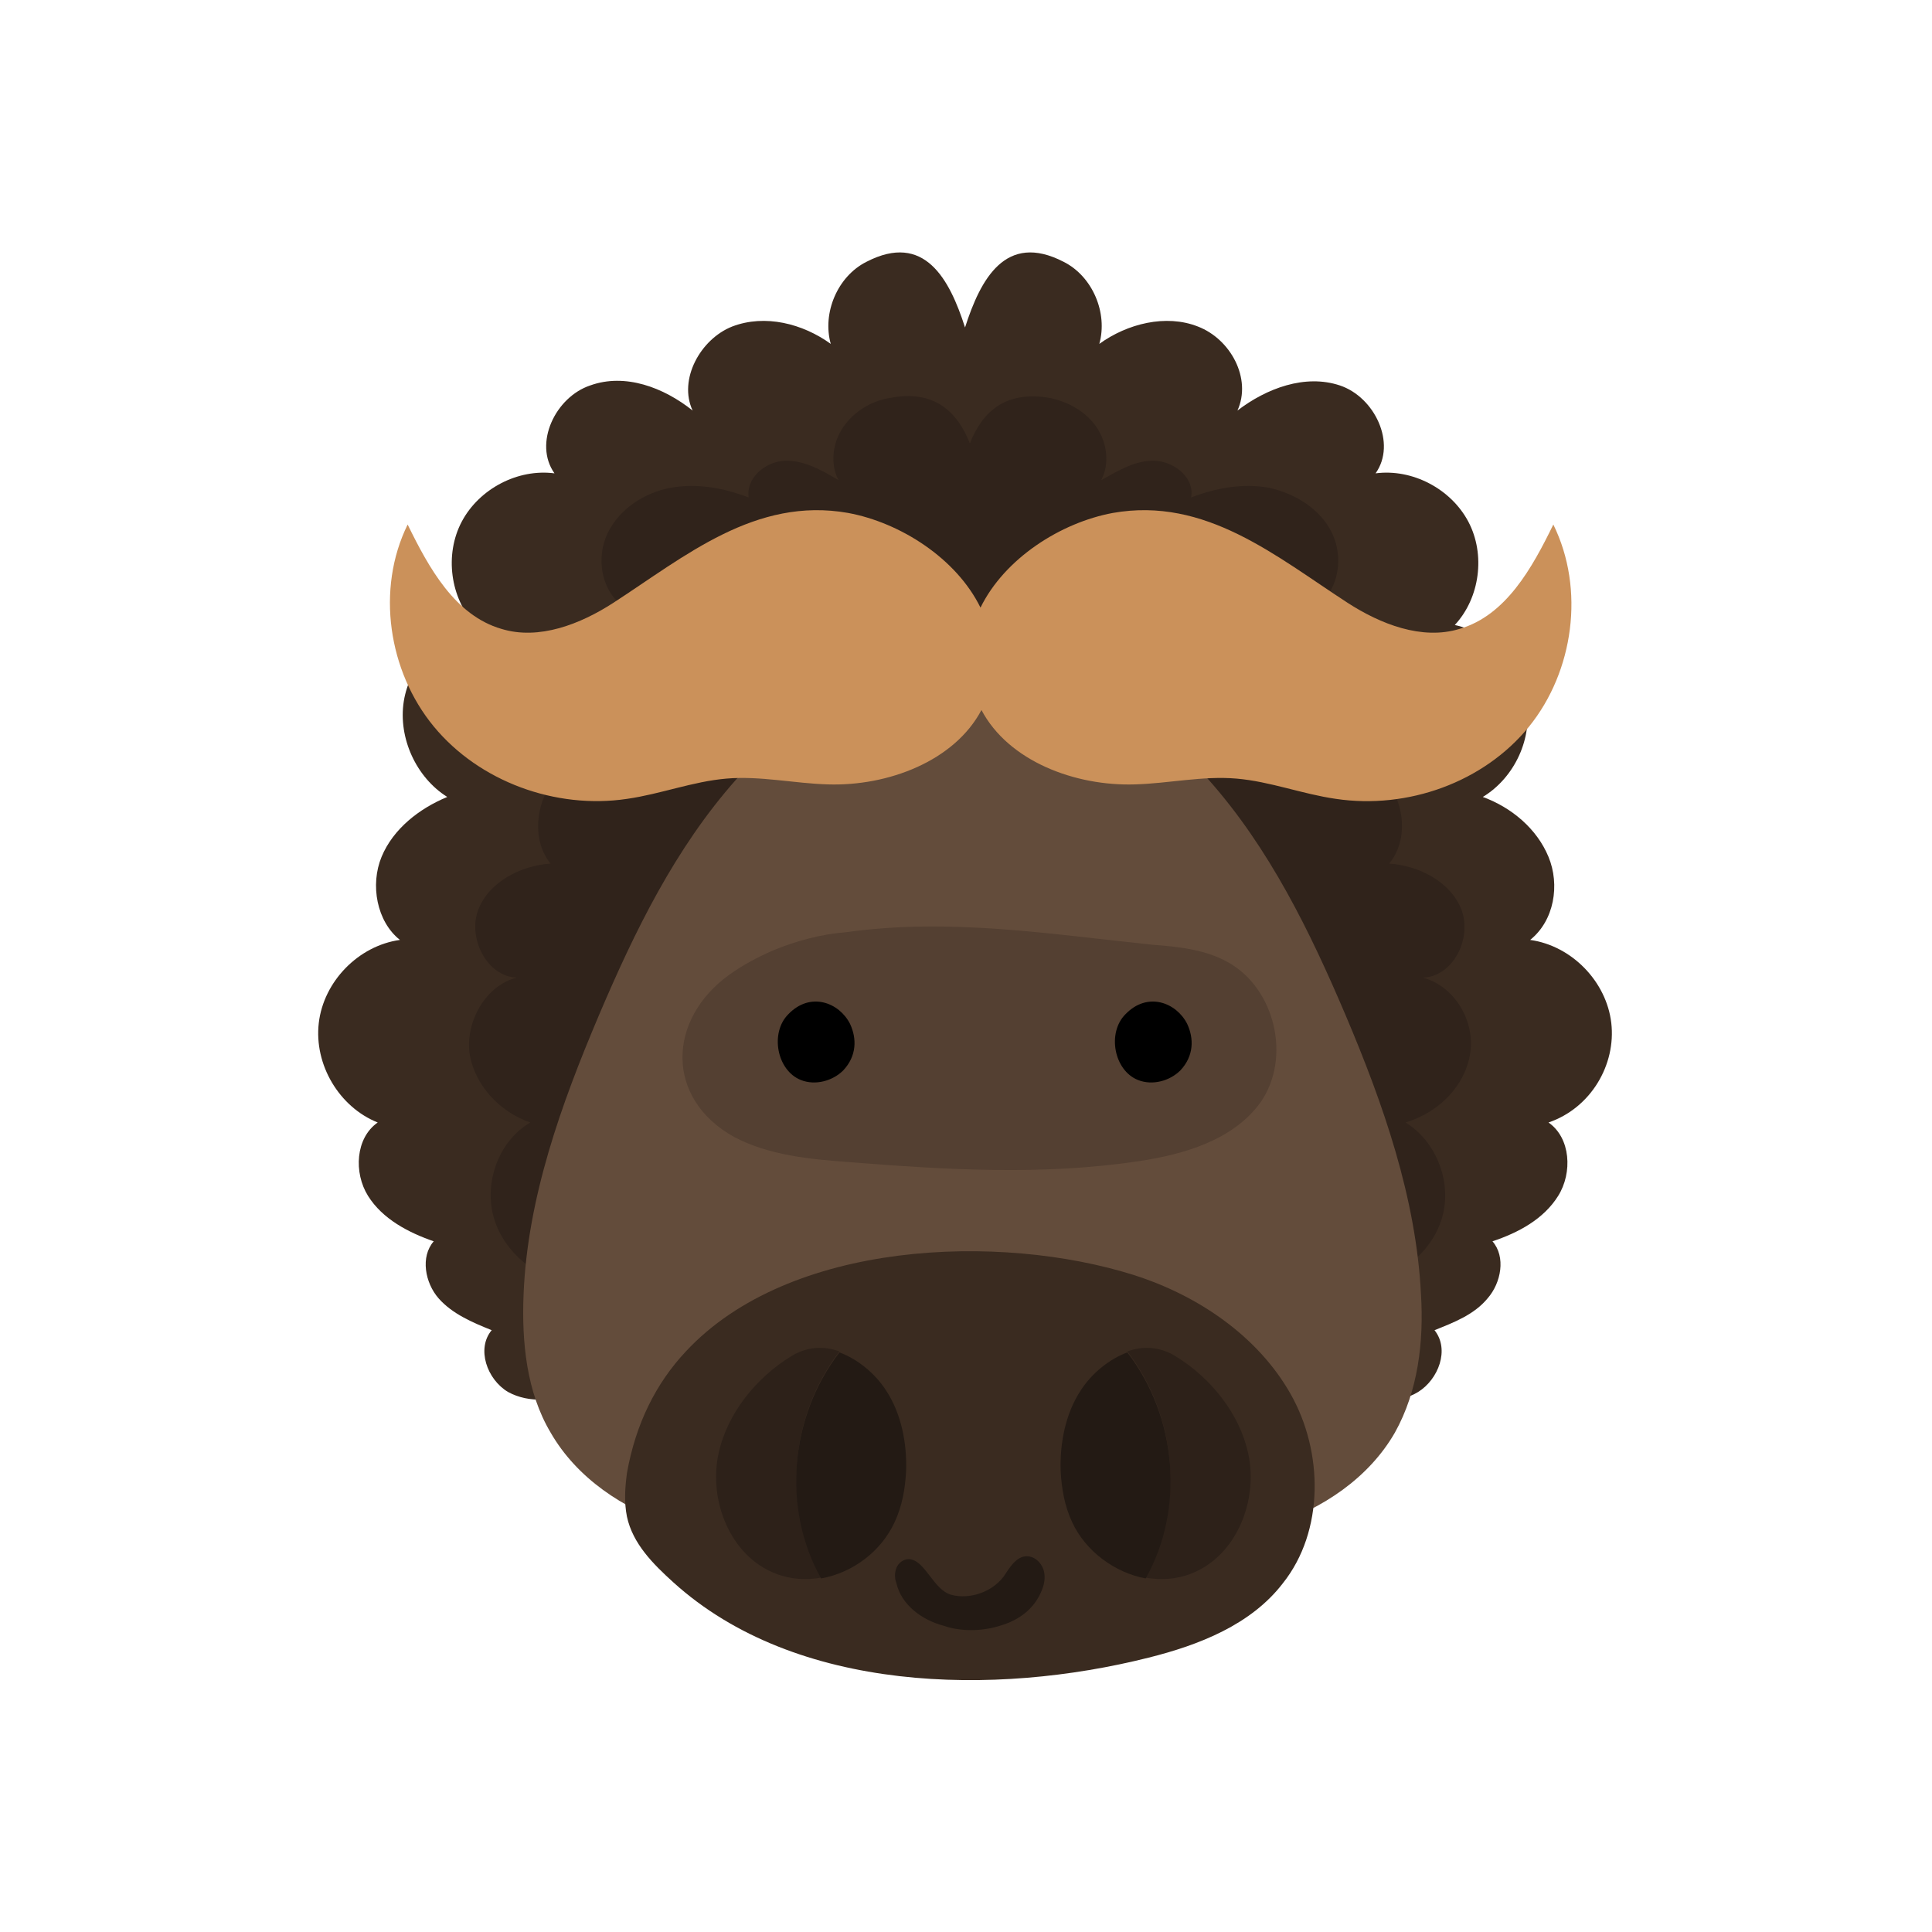 <?xml version="1.0" encoding="utf-8"?>
<!-- Generator: Adobe Illustrator 24.0.0, SVG Export Plug-In . SVG Version: 6.00 Build 0)  -->
<svg version="1.1" id="Layer_1" xmlns="http://www.w3.org/2000/svg" xmlns:xlink="http://www.w3.org/1999/xlink" x="0px" y="0px"
	 viewBox="0 0 200 200" style="enable-background:new 0 0 200 200;" xml:space="preserve">
<style type="text/css">
	.st0{fill:#F2F1E8;}
	.st1{fill:#A8A9A2;}
	.st2{fill:#32302D;}
	.st3{clip-path:url(#SVGID_2_);fill:#32302D;}
	.st4{fill:#161514;}
	.st5{fill:#232220;}
	.st6{fill:#884637;}
	.st7{fill:#FBBB8C;}
	.st8{fill:#FFE8D6;}
	.st9{fill:#8E6F5E;}
	.st10{fill:#7A5B4C;}
	.st11{fill:#5E3F33;}
	.st12{fill:#A88E7D;}
	.st13{fill:#F9DBB2;}
	.st14{fill:#E09E48;}
	.st15{fill:#9B5E1B;}
	.st16{fill:#C18033;}
	.st17{clip-path:url(#SVGID_4_);fill:#FEC368;}
	.st18{clip-path:url(#SVGID_4_);fill:#DD8340;}
	.st19{clip-path:url(#SVGID_4_);fill:#161514;}
	.st20{clip-path:url(#SVGID_4_);fill:#FFE8D6;}
	.st21{fill:#FFFFFF;}
	.st22{fill:#D6854D;}
	.st23{fill:#B46133;}
	.st24{fill:#EC9B5E;}
	.st25{fill:#88524C;}
	.st26{clip-path:url(#SVGID_6_);fill:#B46133;}
	.st27{fill:#EACAB5;}
	.st28{fill:#D3AF9B;}
	.st29{fill:#4D4C48;}
	.st30{fill:#D2D2CA;}
	.st31{fill:#514142;}
	.st32{fill:#C6604D;}
	.st33{fill:#2C1C0F;}
	.st34{fill:#5F4C4E;}
	.st35{fill:none;stroke:#2C1C0F;stroke-width:5.913;stroke-linecap:round;stroke-linejoin:round;stroke-miterlimit:10;}
	.st36{fill:#BCBEC0;}
	.st37{fill:#636466;}
	.st38{fill:#D1D3D4;}
	.st39{fill:#EBEBEC;}
	.st40{fill:#A7A9AC;}
	.st41{fill:#AAAAAA;}
	.st42{opacity:0.8;fill:#2C1C0F;}
	.st43{fill:#FAF3EB;}
	.st44{fill:none;stroke:#282F39;stroke-width:4.76;stroke-linecap:round;stroke-linejoin:round;stroke-miterlimit:10;}
	.st45{fill:#DD786B;}
	.st46{fill:#83562D;}
	.st47{fill:#B37E4A;}
	.st48{fill:#3A2B20;}
	.st49{fill:#30231B;}
	.st50{fill:#634C3B;}
	.st51{fill:#CB915A;}
	.st52{fill:#544032;}
	.st53{fill:#2D2119;}
	.st54{fill:#231A14;}
	.st55{fill:#33322F;}
	.st56{fill:#777673;}
	.st57{fill:#353432;}
	.st58{fill:#E7E6DE;}
	.st59{fill:#F3757A;}
	.st60{fill:#BF4750;}
	.st61{fill:#D6565F;}
	.st62{fill:#FFAEB4;}
	.st63{fill:#E58893;}
	.st64{fill:#A3313A;}
	.st65{fill:#F2F1E7;}
	.st66{fill:#F9B7B2;}
	.st67{fill:#E59291;}
	.st68{fill:#CC7171;}
	.st69{clip-path:url(#SVGID_8_);fill:#383734;}
	.st70{fill:#FCBC7E;}
	.st71{fill:#B74E2E;}
	.st72{fill:#A53F28;}
	.st73{clip-path:url(#SVGID_10_);fill:#E58341;}
	.st74{clip-path:url(#SVGID_10_);}
	.st75{fill:#CC652B;}
	.st76{fill:#EAA465;}
	.st77{fill:#4B2D23;}
	.st78{fill:#3A211B;}
	.st79{fill:#D68847;}
	.st80{fill:#E58341;}
	.st81{fill:#AF5223;}
	.st82{fill:#E2705C;}
	.st83{fill:#F8F8F8;}
	.st84{fill:#FFBE51;}
	.st85{fill:#4A1F09;}
	.st86{fill:#DFDCDA;}
	.st87{fill:#623420;}
	.st88{fill:#AB8458;}
	.st89{fill:#E1965F;}
	.st90{fill:#CD8554;}
	.st91{fill:#957350;}
	.st92{fill:#A8A6A2;}
	.st93{fill:#E9E9E7;}
	.st94{fill:#636260;}
	.st95{fill:#BCBBB8;}
	.st96{fill:#1C1B1A;}
	.st97{fill:#32302E;}
	.st98{fill:#D2D2CC;}
	.st99{fill:#A19E9C;}
	.st100{fill:#5A5452;}
	.st101{fill:#8A8786;}
</style>
<g>
	<path class="st48" d="M166.8,105.9c-0.5-4.3-4.1-8-8.4-8.6c2.5-2,3.1-5.7,1.9-8.6c-1.2-2.9-3.8-5.1-6.8-6.2c3.3-2,5.2-6.1,4.5-9.9
		c-0.6-3.8-3.7-7.1-7.4-7.9c2.6-2.8,3.2-7.3,1.4-10.7c-1.8-3.4-5.8-5.5-9.6-5c2.2-3.1-0.1-7.9-3.7-9.1c-3.6-1.2-7.6,0.3-10.6,2.6
		c1.5-3.3-0.7-7.4-4.1-8.7c-3.3-1.3-7.3-0.3-10.2,1.8c0.9-3.2-0.7-7-3.7-8.5c-6-3.1-8.6,1.8-10.2,6.8c-1.6-5-4.2-9.9-10.2-6.8
		c-3,1.5-4.6,5.3-3.7,8.5c-2.9-2.1-6.8-3.1-10.2-1.8c-3.3,1.3-5.6,5.5-4.1,8.7c-3-2.4-7-3.9-10.6-2.6c-3.6,1.2-5.9,6-3.7,9.1
		c-3.8-0.5-7.8,1.6-9.6,5c-1.8,3.4-1.2,7.9,1.4,10.7c-3.7,0.8-6.8,4.1-7.4,7.9c-0.6,3.8,1.3,7.9,4.5,9.9c-2.9,1.2-5.6,3.3-6.8,6.2
		c-1.2,2.9-0.5,6.7,1.9,8.6c-4.3,0.6-7.9,4.3-8.4,8.6c-0.5,4.3,2.1,8.7,6.1,10.3c-2.3,1.6-2.5,5.2-1,7.6c1.5,2.4,4.2,3.8,6.8,4.7
		c-1.4,1.6-0.9,4.3,0.5,5.9c1.4,1.6,3.5,2.5,5.5,3.3c-1.6,1.9-0.5,5.1,1.7,6.4c2.2,1.2,4.9,0.9,7.2,0c5.2-2.1,8.9-7,11-12.3
		s3-10.9,4.2-16.4c2.9-12.9,8.4-25.6,18-34.7c2.3-2.2,4.9-4.2,6.7-6.8c1.8,2.6,4.4,4.6,6.7,6.8c9.6,9.1,15,21.8,18,34.7
		c1.3,5.5,2.1,11.2,4.2,16.4c2.1,5.2,5.8,10.1,11,12.3c2.3,0.9,5.1,1.3,7.2,0s3.3-4.4,1.7-6.4c2-0.8,4.1-1.6,5.5-3.3
		c1.4-1.6,1.9-4.3,0.5-5.9c2.7-0.9,5.3-2.3,6.8-4.7c1.5-2.4,1.3-6-1-7.6C164.7,114.7,167.3,110.2,166.8,105.9z"/>
	<path class="st49" d="M152.2,109c0.5-3.3-1.6-6.9-4.9-7.8c3.1-0.1,5.1-4,4-7c-1.1-2.9-4.4-4.6-7.5-4.8c2-2.4,1.6-6.1-0.2-8.5
		c-1.8-2.5-4.8-3.9-7.7-4.6c3.8-2.4,5.2-8,3-11.9c-0.5-0.9-1.4-1.9-2.5-1.7c2.2-1.7,2.7-5,1.5-7.5c-1.2-2.5-3.8-4.1-6.5-4.7
		c-2.7-0.5-5.5,0-8.1,1c0.4-2-1.7-3.7-3.7-3.8c-2-0.1-3.8,1-5.6,2c0.9-1.7,0.6-3.9-0.5-5.5c-1.1-1.6-2.9-2.6-4.8-3
		c-4.6-0.8-7,1.4-8.3,4.7c-1.3-3.3-3.7-5.6-8.3-4.7c-1.9,0.3-3.7,1.4-4.8,3c-1.1,1.6-1.4,3.8-0.5,5.5c-1.7-1-3.6-2.1-5.6-2
		c-2,0.1-4,1.8-3.7,3.8c-2.6-1-5.4-1.5-8.1-1c-2.7,0.5-5.3,2.2-6.5,4.7c-1.2,2.5-0.7,5.8,1.5,7.5c-1.1-0.1-2,0.8-2.5,1.7
		c-2.2,4-0.8,9.5,3,11.9c-3,0.7-5.9,2.1-7.7,4.6c-1.8,2.5-2.1,6.2-0.2,8.5c-3.1,0.2-6.4,1.9-7.5,4.8c-1.1,2.9,0.9,6.9,4,7
		c-3.2,0.8-5.3,4.5-4.9,7.8c0.5,3.3,3.1,6.1,6.3,7.2c-3.1,1.8-4.7,5.8-3.9,9.4c0.8,3.5,3.9,6.4,7.4,7.1c3.5,0.8,7.4-0.5,10-3
		c2.2-2.1,3.4-4.9,4.5-7.7c2.8-7.8,3.9-16,6-24c2.1-8,5.3-16,11.3-21.7c2.4-2.3,5.3-4.1,7.4-6.7c1.1-1.4,2-3,2.6-4.7
		c0.6,1.7,1.5,3.3,2.6,4.7c2.1,2.6,4.9,4.4,7.4,6.7c6,5.6,9.2,13.7,11.3,21.7c2.1,8,3.2,16.3,6,24c1,2.8,2.3,5.6,4.5,7.7
		c2.6,2.5,6.4,3.7,10,3c3.5-0.8,6.6-3.6,7.4-7.1c0.8-3.5-0.8-7.5-3.9-9.4C149.1,115.1,151.7,112.3,152.2,109z"/>
	<path class="st50" d="M147.1,134c-0.5-10-3.9-19.7-7.8-28.9c-3.7-8.7-7.9-17.3-14.2-24.4c-3.8-4.3-8.4-8-13.6-10.4
		c-7.3-3.4-14.3-3.4-21.7,0c-5.2,2.4-9.8,6.1-13.6,10.4c-6.3,7.1-10.5,15.7-14.2,24.4c-3.9,9.2-7.4,18.9-7.8,28.9
		c-0.2,4.9,0.3,10.1,2.8,14.3c2.7,4.7,7.5,7.9,12.7,9.6c5.2,1.7,10.7,1.9,16.1,1.6c5.1-0.2,10.7-1.1,14.9-3.8
		c4.3,2.6,9.8,3.5,14.9,3.8c5.4,0.3,10.9,0,16.1-1.6c5.2-1.7,10-4.9,12.7-9.6C146.8,144,147.4,138.9,147.1,134z"/>
	<path class="st48" d="M71,139.9c-3.1,3.3-5.2,7.5-6.1,12.6c-0.2,1.5-0.3,3,0,4.5c0.6,2.8,2.7,4.9,4.8,6.8
		c12.7,11.5,33.3,11.8,49.2,7.8c5.2-1.3,10.6-3.4,13.9-7.7c4.3-5.4,4.2-13.6,0.8-19.6c-3.4-6-9.6-10.2-16.2-12.3
		C103.5,127.6,81.7,128.4,71,139.9z"/>
	<path class="st51" d="M160.8,54.3c-2.2,4.5-4.9,9.4-9.7,10.8c-3.9,1.2-8.2-0.5-11.6-2.7c-7.4-4.8-14.7-11-24.3-9.3
		c-5.4,1-11.2,4.7-13.7,9.8c-2.5-5.1-8.3-8.8-13.7-9.8c-9.6-1.7-16.9,4.5-24.3,9.3c-3.4,2.2-7.7,3.9-11.6,2.7
		c-4.8-1.4-7.5-6.3-9.7-10.8c-3.3,6.7-2,15.2,2.7,20.9c4.7,5.7,12.6,8.6,20,7.5c3.5-0.5,6.8-1.8,10.3-2.1c3.5-0.3,7,0.5,10.5,0.6
		c6.2,0.2,13.1-2.4,15.9-7.7c2.8,5.3,9.7,7.9,15.9,7.7c3.5-0.1,7-0.9,10.5-0.6c3.5,0.3,6.8,1.6,10.3,2.1c7.4,1.1,15.3-1.7,20-7.5
		C162.9,69.5,164.1,61,160.8,54.3z"/>
	<path class="st52" d="M80,98.4c-1.6,0.7-3.1,1.5-4.5,2.5c-6.4,4.6-6.7,12.8,0.5,16.8c3.6,1.9,7.8,2.3,11.9,2.6
		c10,0.8,20.1,1.4,30-0.1c4.7-0.7,9.8-2.2,12.6-6.1c3.2-4.6,1.5-11.8-3.4-14.5c-2.3-1.3-5.1-1.6-7.8-1.8c-10.6-1.1-21-2.8-31.7-1.3
		C85,96.7,82.4,97.4,80,98.4z"/>
	<path d="M88,106c-1.1-2.2-4.1-3.4-6.4-1c-1.9,1.9-1.2,5.8,1.3,6.8c1.5,0.6,3.3,0.1,4.4-1C88.7,109.3,88.7,107.5,88,106z"/>
	<path d="M122.9,106c-1.1-2.2-4.1-3.4-6.4-1c-1.9,1.9-1.2,5.8,1.3,6.8c1.5,0.6,3.3,0.1,4.4-1C123.6,109.3,123.6,107.5,122.9,106z"/>
	<g>
		<path class="st53" d="M86.9,139.9c-1.6-0.6-3.4-0.5-5,0.5c-3.6,2.2-6.6,5.9-7.5,10c-1.1,4.9,1.2,10.7,5.9,12.5
			c1.5,0.6,3.2,0.7,4.8,0.4C80.9,156.1,81.8,146.5,86.9,139.9z"/>
		<path class="st54" d="M92.6,157.6c0.8-1.7,1.1-3.5,1.2-5.3c0.1-2.9-0.5-6-2.1-8.4c-1.1-1.7-2.9-3.2-4.8-3.9
			c-5.1,6.6-6,16.1-1.9,23.4C88.3,162.8,91.2,160.6,92.6,157.6z"/>
	</g>
	<g>
		<path class="st53" d="M116.7,139.9c1.6-0.6,3.4-0.5,5,0.5c3.6,2.2,6.6,5.9,7.5,10c1.1,4.9-1.2,10.7-5.9,12.5
			c-1.5,0.6-3.2,0.7-4.8,0.4C122.7,156.1,121.8,146.5,116.7,139.9z"/>
		<path class="st54" d="M111,157.6c-0.8-1.7-1.1-3.5-1.2-5.3c-0.1-2.9,0.5-6,2.1-8.4c1.1-1.7,2.9-3.2,4.8-3.9
			c5.1,6.6,6,16.1,1.9,23.4C115.4,162.8,112.4,160.6,111,157.6z"/>
	</g>
	<path class="st54" d="M103.5,168.3c2.1-0.6,3.8-1.9,4.5-4.1c0.2-0.7,0.2-1.4-0.1-2c-0.3-0.6-0.9-1.1-1.6-1.1
		c-1.1,0-1.8,1.2-2.4,2.1c-1.2,1.6-3.5,2.4-5.4,1.9c-1.9-0.5-2.7-3.6-4.4-3.7c-0.6,0-1.1,0.4-1.3,0.9c-0.2,0.5-0.2,1.1,0,1.6
		c0.5,2.2,2.6,3.8,4.9,4.4C99.4,168.9,101.6,168.9,103.5,168.3z"/>
</g>
</svg>
